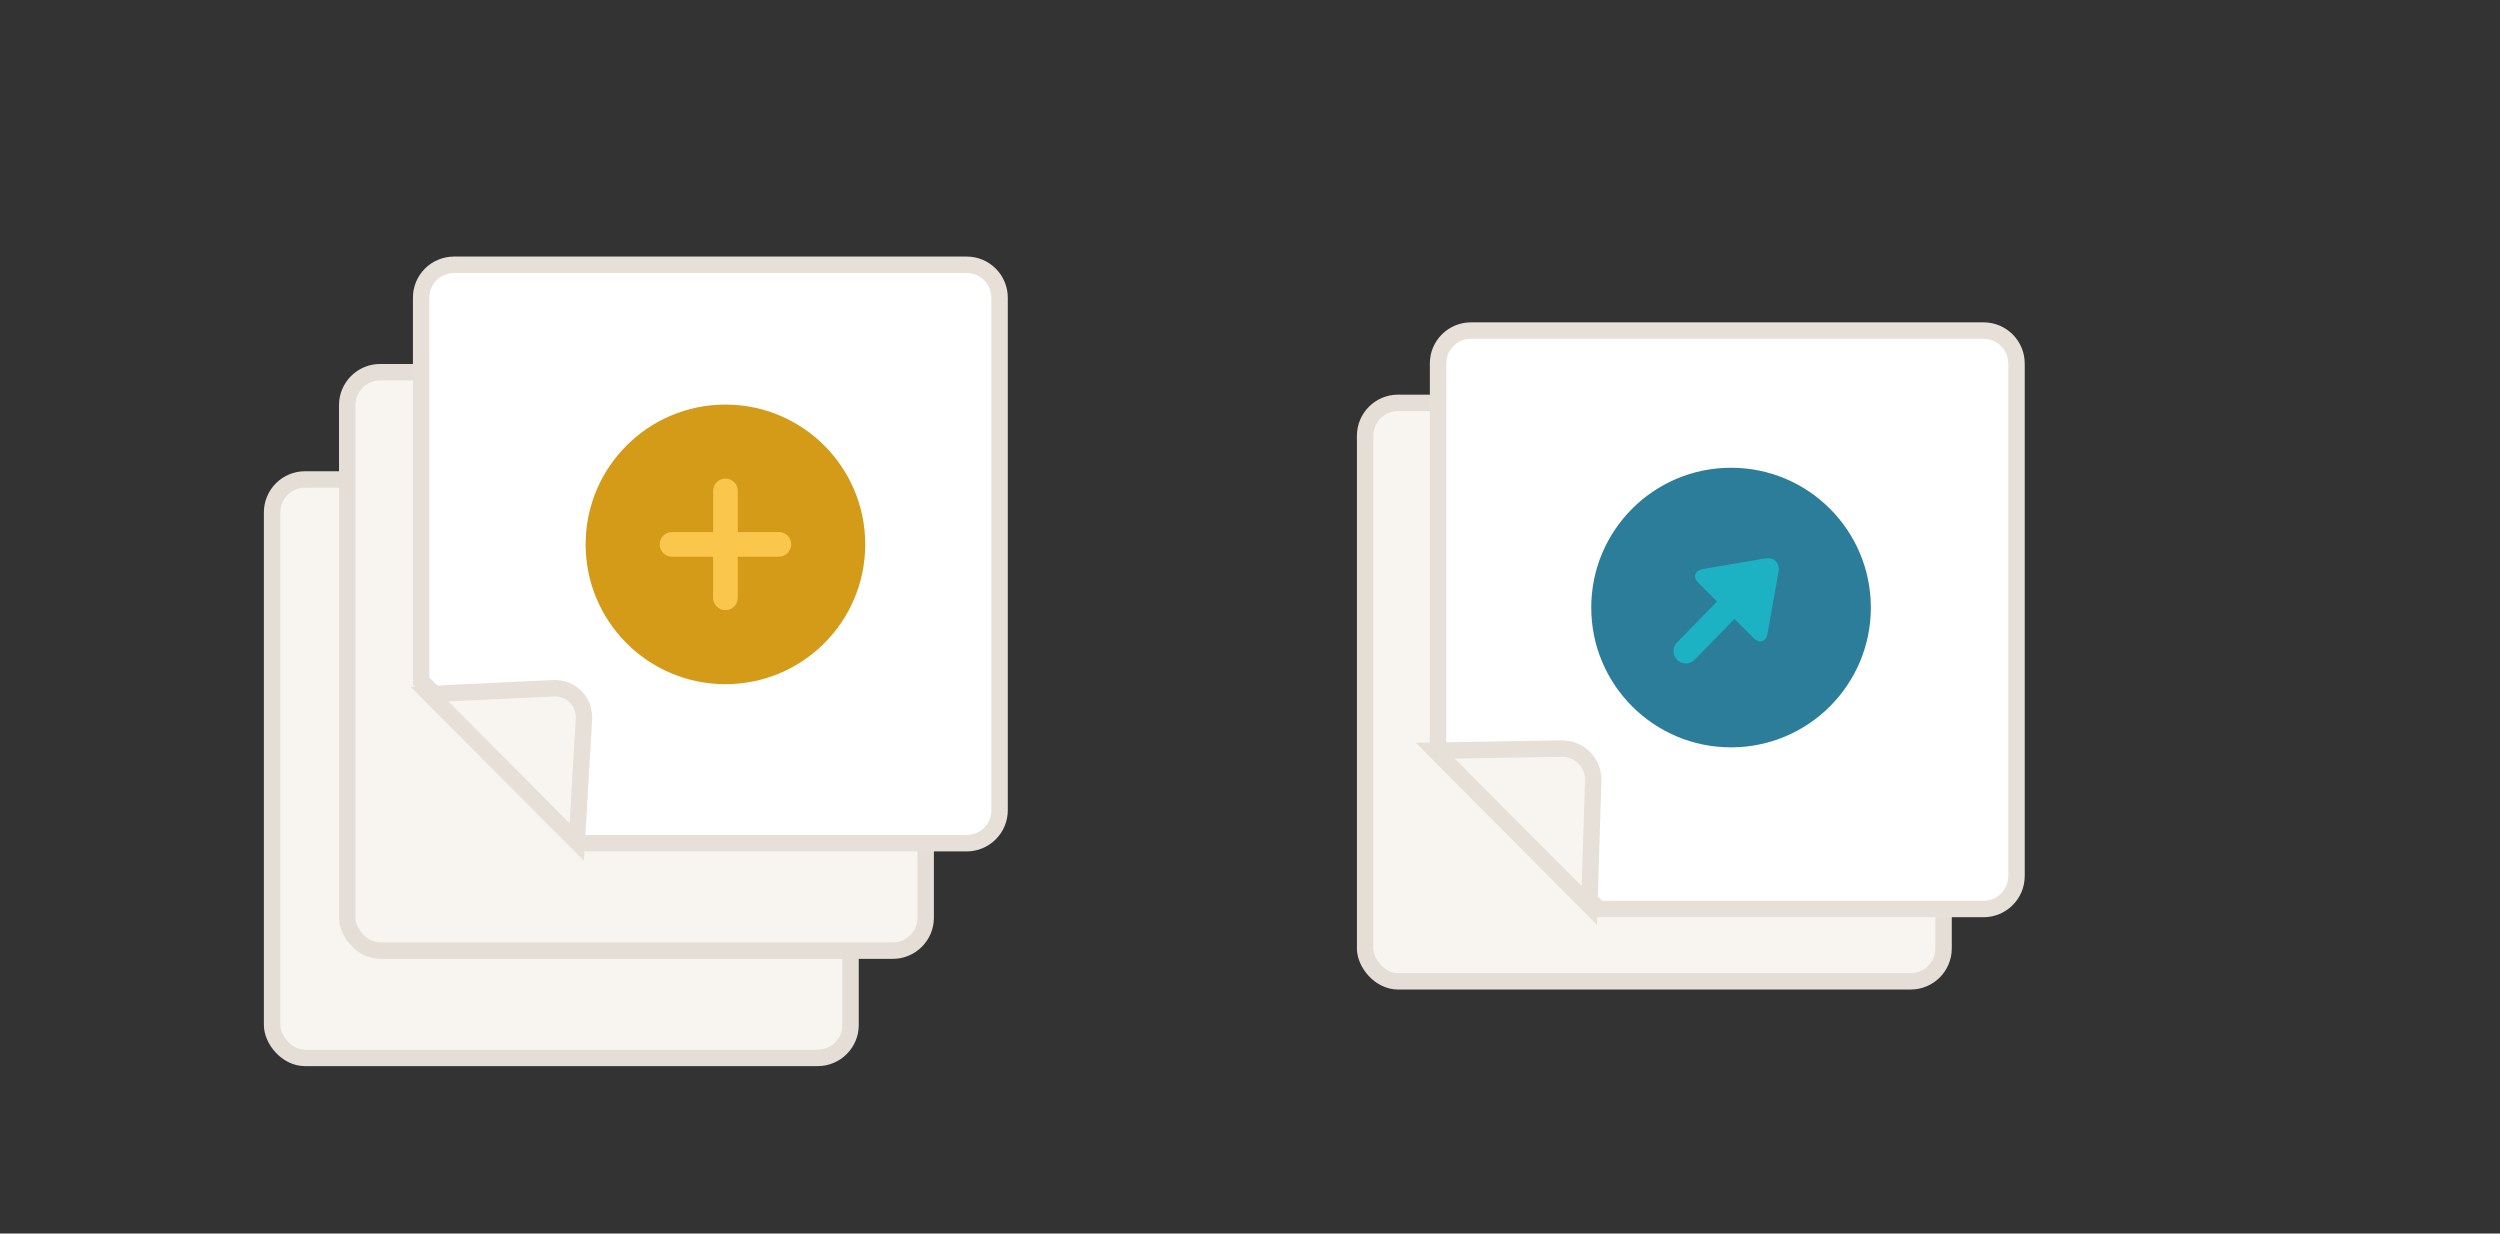 <?xml version="1.0" encoding="UTF-8" standalone="no"?>
<svg width="304px" height="150px" viewBox="0 0 304 150" version="1.1" xmlns="http://www.w3.org/2000/svg" xmlns:xlink="http://www.w3.org/1999/xlink" xmlns:sketch="http://www.bohemiancoding.com/sketch/ns">
    <rect x="0" y="0" width="304" height="150" fill="#333333" stroke="none"/>
    <!-- Generator: Sketch 3.4.4 (17249) - http://www.bohemiancoding.com/sketch -->
    <title>Artboard 2</title>
    <desc>Created with Sketch.</desc>
    <defs></defs>
    <g id="Page-1" stroke="none" stroke-width="1" fill="none" fill-rule="evenodd" sketch:type="MSPage">
        <g id="Artboard-2" sketch:type="MSArtboardGroup">
            <g id="packaged" sketch:type="MSLayerGroup" transform="translate(33, 32)">
                <rect id="square" stroke="#E5DED6" stroke-width="2" fill="#F8F5F1" sketch:type="MSShapeGroup" x="0.088" y="26.304" width="70.337" height="70.337" rx="4"></rect>
                <rect id="square" stroke="#E5DED6" stroke-width="2" fill="#F8F5F1" sketch:type="MSShapeGroup" x="9.224" y="13.26" width="70.337" height="70.337" rx="4"></rect>
                <g id="square" transform="translate(18.212, 0.196)" stroke="#E6E0D8" stroke-width="2" sketch:type="MSShapeGroup">
                    <path d="M2.27373675e-13,50.594 L2.27373675e-13,3.991 C2.27373675e-13,1.787 1.792,4.54747351e-13 4.009,4.54747351e-13 L66.328,4.54747351e-13 C68.542,4.54747351e-13 70.337,1.792 70.337,4.009 L70.337,66.328 C70.337,68.542 68.544,70.337 66.329,70.337 L19.533,70.337 L2.27373675e-13,50.594 Z" id="Rectangle-21-Copy-2" fill="#FFFFFF"></path>
                    <path d="M1.002,52.205 L16.038,51.499 C18.24,51.395 19.921,53.104 19.792,55.303 L18.921,70.188 L1.002,52.205 Z" id="Rectangle-25" fill="#F8F5F1"></path>
                </g>
                <g id="circle-+-plus" transform="translate(38.212, 17.196)" sketch:type="MSShapeGroup">
                    <circle id="circle" fill="#D39B18" cx="17" cy="17" r="17"></circle>
                    <path d="M15.5,15.5 L15.5,10.5 C15.5,9.672 16.172,9 17,9 C17.828,9 18.5,9.672 18.5,10.5 L18.5,15.5 L23.5,15.5 C24.328,15.5 25,16.172 25,17 C25,17.828 24.328,18.5 23.5,18.5 L18.5,18.5 L18.5,23.5 C18.5,24.328 17.828,25 17,25 C16.172,25 15.5,24.328 15.5,23.5 L15.5,18.5 L10.5,18.5 C9.672,18.5 9,17.828 9,17 C9,16.172 9.672,15.5 10.5,15.5 L15.5,15.5 Z" id="plus" fill="#FAC64B"></path>
                </g>
            </g>
            <g id="direct" sketch:type="MSLayerGroup" transform="translate(166, 40)">
                <rect id="square" stroke="#E5DED6" stroke-width="2" fill="#F8F5F1" sketch:type="MSShapeGroup" x="2.04636308e-12" y="8.99" width="70.337" height="70.337" rx="4"></rect>
                <g id="square-" transform="translate(8.531, -0)" sketch:type="MSShapeGroup">
                    <path d="M0.339,50.791 L0.339,4.188 C0.339,1.983 2.131,0.196 4.348,0.196 L66.667,0.196 C68.881,0.196 70.676,1.988 70.676,4.205 L70.676,66.525 C70.676,68.738 68.883,70.533 66.668,70.533 L19.872,70.533 L0.339,50.791 Z" id="Rectangle-21-Copy-3" stroke="#E6E0D8" stroke-width="2" fill="#FFFFFF"></path>
                    <g id="Oval-5-+-Rectangle-27" transform="translate(18.964, 16.878)">
                        <circle id="Oval-5" fill="#2C7D99" cx="17" cy="17" r="17"></circle>
                        <path d="M17.414,18.392 L19.684,20.663 C20.462,21.441 21.253,21.192 21.446,20.105 L22.771,12.663 C22.966,11.568 22.24,10.844 21.152,11.029 L13.636,12.31 C12.546,12.495 12.299,13.277 13.078,14.057 L15.292,16.271 L10.427,21.251 C9.848,21.844 9.859,22.793 10.452,23.372 C11.044,23.951 11.994,23.94 12.573,23.347 L17.414,18.392 Z" id="Rectangle-27" fill="#1DB2C3"></path>
                    </g>
                    <path d="M-2.52242671e-13,51.285 L15.319,51.029 C17.531,50.992 19.268,52.746 19.2,54.952 L18.734,70.107 L-2.52242671e-13,51.285 Z" id="Rectangle-25-Copy" stroke="#E6E0D8" stroke-width="2" stroke-linecap="square" fill="#F8F5F1"></path>
                </g>
            </g>
        </g>
    </g>
</svg>